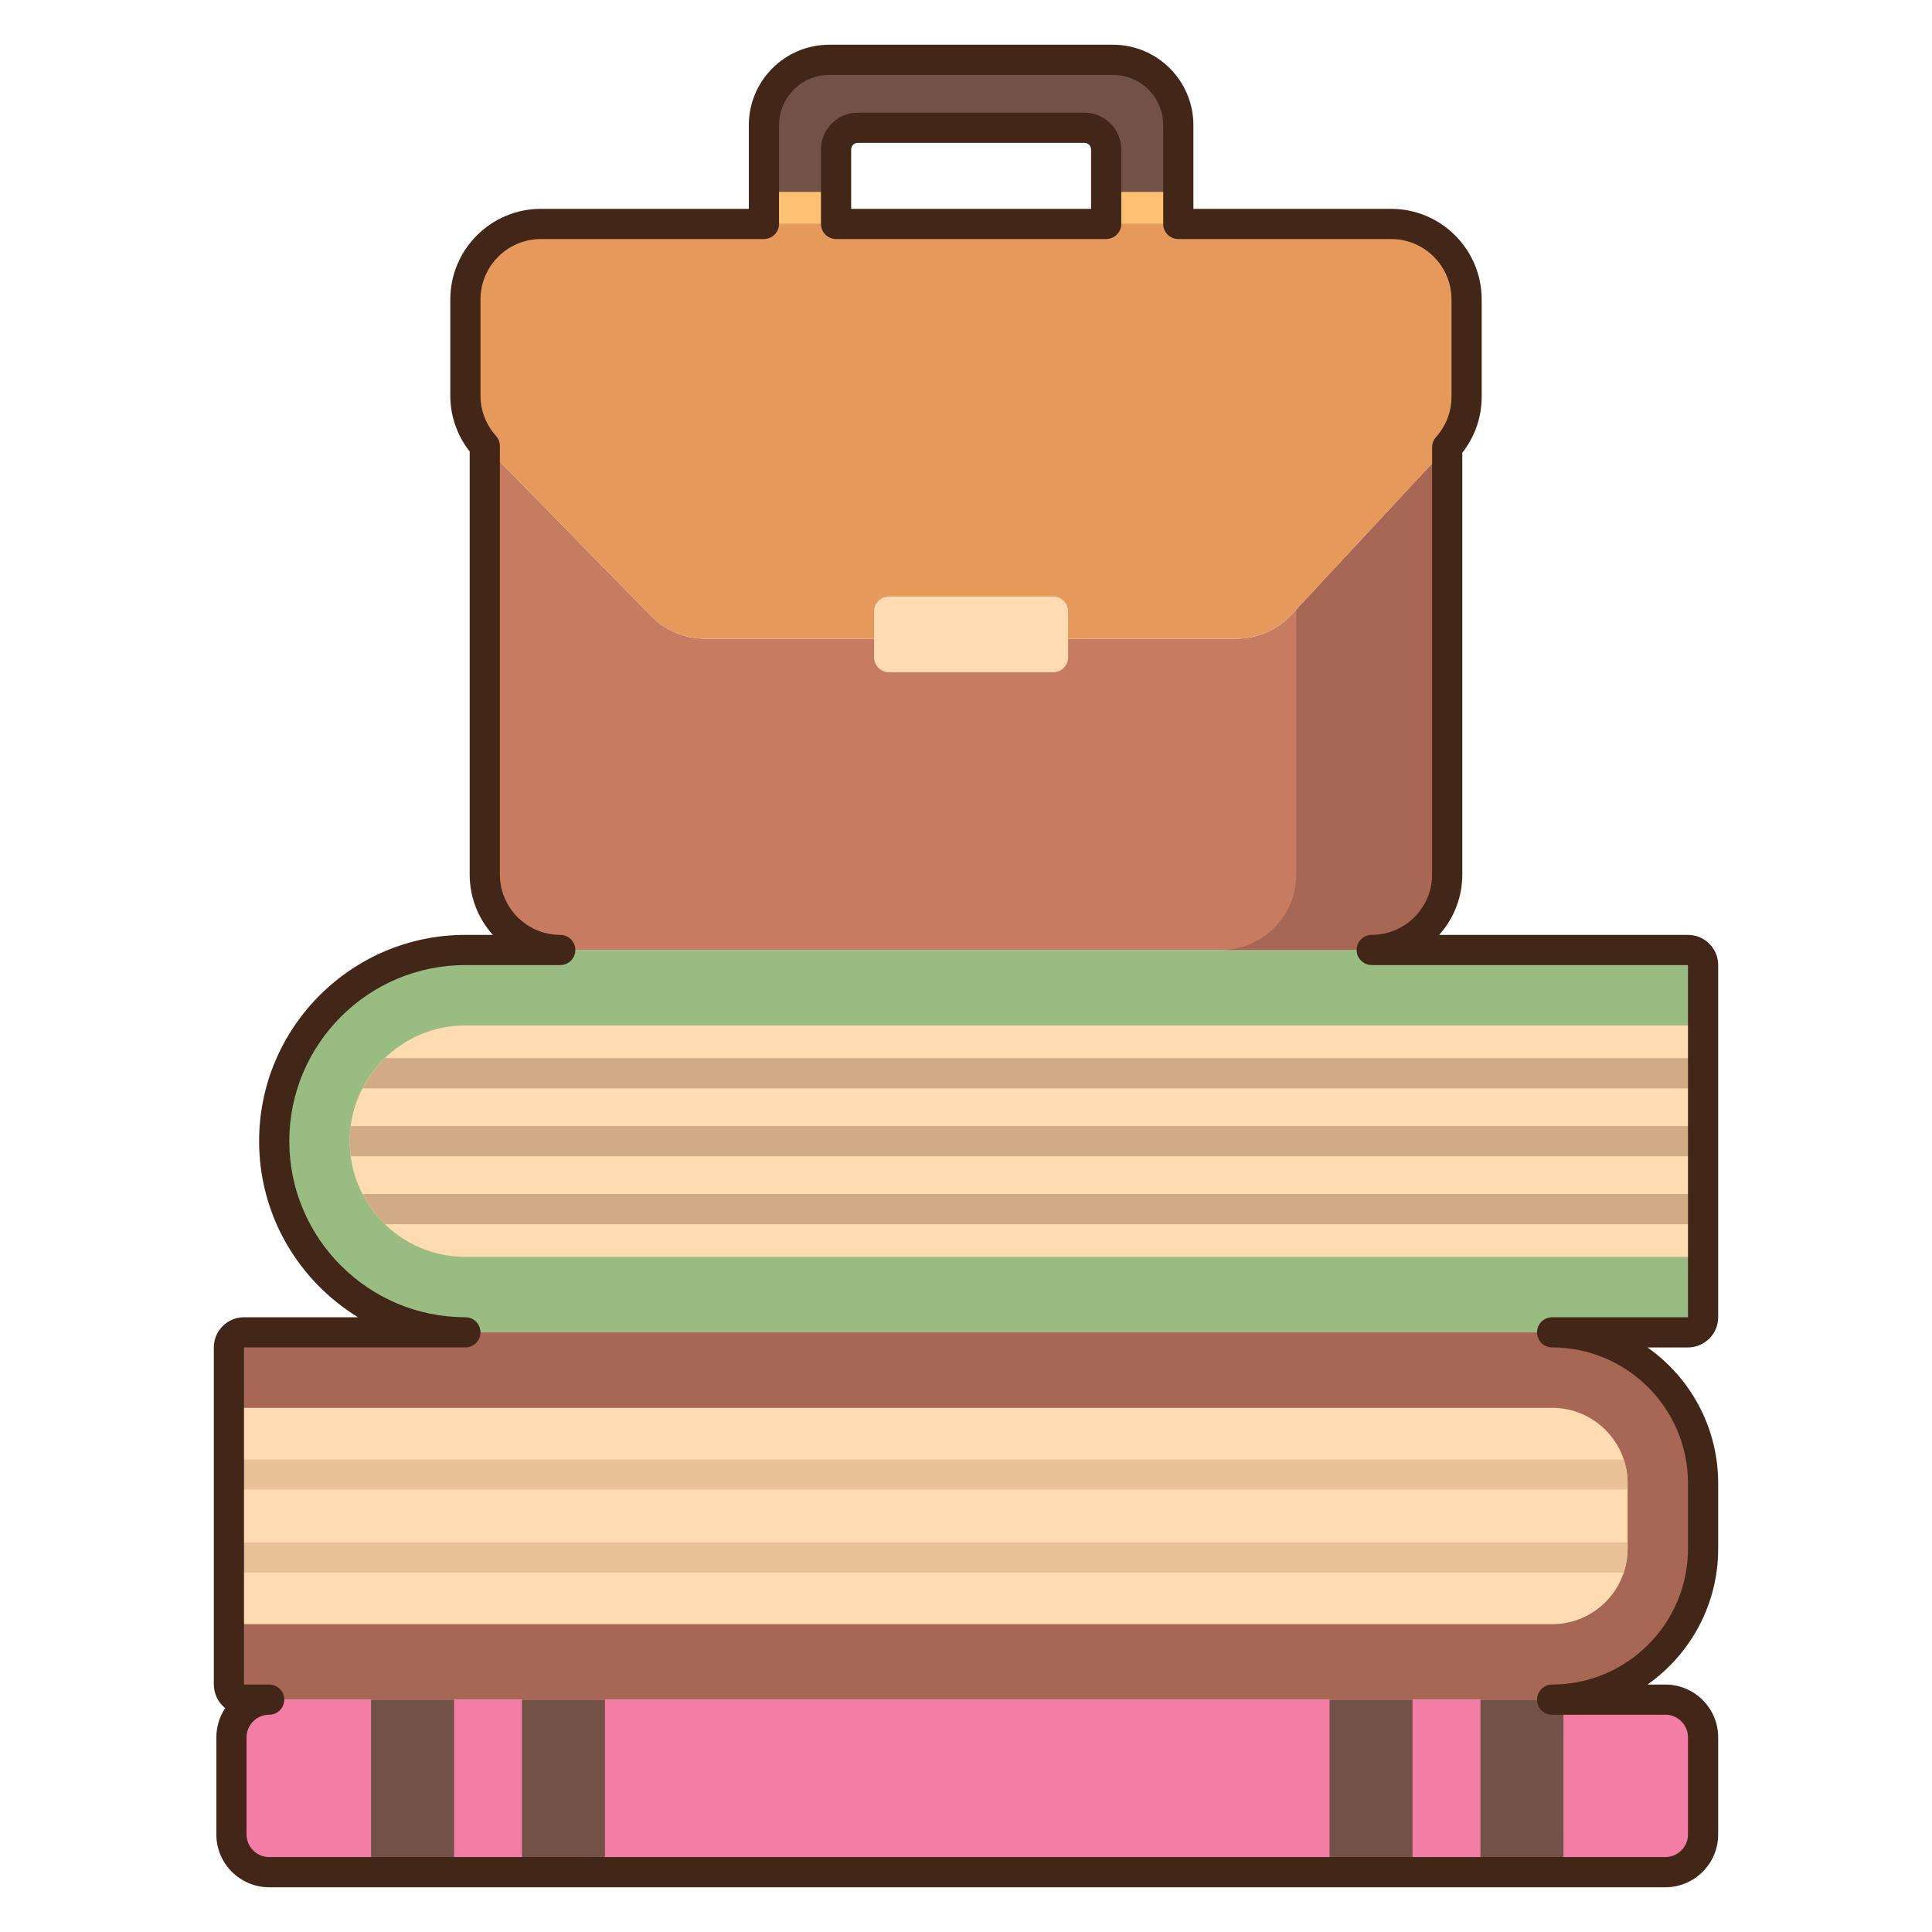 <svg id="Layer_1" height="512" viewBox="0 0 256 256" width="512" xmlns="http://www.w3.org/2000/svg"><g><g><g><g><g><path d="m220.667 225.21h-185c-2.761 0-5 2.239-5 5v12.863c0 2.761 2.239 5 5 5h185c2.761 0 5-2.239 5-5v-12.863c0-2.762-2.239-5-5-5z" fill="#f47da5"/></g><g><g><g><path d="m49.167 225.21h11v22.863h-11z" fill="#725246"/></g><g><path d="m69.167 225.21h11v22.863h-11z" fill="#725246"/></g></g><g><g><path d="m176.167 225.21h11v22.863h-11z" fill="#725246"/></g><g><path d="m196.167 225.21h11v22.863h-11z" fill="#725246"/></g></g></g></g><g><g><path d="m223.667 125.876h-162c-13.991 0-25.333 11.342-25.333 25.333 0 13.991 11.342 25.333 25.333 25.333h162c1.105 0 2-.895 2-2v-46.667c0-1.103-.896-1.999-2-1.999z" fill="#99bc82"/></g><g><path d="m225.667 135.876h-164c-8.468 0-15.333 6.865-15.333 15.333 0 8.468 6.865 15.333 15.333 15.333h164z" fill="#fedbb0"/></g><g><g><path d="m225.667 144.21v-4h-174.669c-1.194 1.158-2.195 2.508-2.963 4z" fill="#d1ab86"/></g><g><path d="m225.667 149.21h-179.189c-.086.656-.145 1.32-.145 2s.059 1.344.145 2h179.188v-4z" fill="#d1ab86"/></g><g><path d="m225.667 158.21h-177.632c.768 1.492 1.769 2.842 2.963 4h174.669z" fill="#d1ab86"/></g></g></g><g><g><g><path d="m32.333 176.543h173.333c11.046 0 20 8.954 20 20v8.667c0 11.046-8.954 20-20 20h-173.333c-1.105 0-2-.895-2-2v-44.667c0-1.105.896-2 2-2z" fill="#a86654"/></g><g><path d="m30.333 186.543h175.333c5.523 0 10 4.477 10 10v8.667c0 5.523-4.477 10-10 10h-175.333z" fill="#fedbb0"/></g></g><g><g><path d="m30.333 197.376h185.333v-.833c0-1.108-.188-2.17-.52-3.167h-184.813z" fill="#e8c197"/></g><g><path d="m30.333 204.376v4h184.813c.333-.996.52-2.059.52-3.167v-.833z" fill="#e8c197"/></g></g></g></g><g><g><path d="m110.782 29.674v-9.861c0-1.593 1.291-2.884 2.884-2.884h30.023c1.593 0 2.884 1.291 2.884 2.884v9.861h9.558v-13.095c0-4.778-3.874-8.652-8.652-8.652h-37.603c-4.778 0-8.652 3.874-8.652 8.652v13.095z" fill="#725246"/></g><g><g><path d="m146.573 25.431h9.558v4.243h-9.558z" fill="#fcc171"/></g><g><path d="m101.224 25.431h9.558v4.243h-9.558z" fill="#fcc171"/></g></g><g><path d="m191.653 59.392-20.512 22.052c-1.892 2.034-4.544 3.189-7.322 3.189h-70.387c-2.687 0-5.261-1.081-7.141-3l-21.764-22.204c-.103-.105-.194-.219-.291-.328v56.775c0 5.523 4.477 10 10 10h107.528c5.523 0 10-4.477 10-10v-56.615c-.038.043-.072.089-.111.131z" fill="#c77b61"/></g><g><path d="m191.653 59.392-19.889 21.382v35.102c0 5.523-4.477 10-10 10h20c5.523 0 10-4.477 10-10v-56.615c-.038.043-.072.089-.111.131z" fill="#a86654"/></g><g><path d="m61.669 52.429v-12.755c0-5.523 4.477-10 10-10h112.662c5.523 0 10 4.477 10 10v12.907c0 2.527-.957 4.96-2.678 6.811l-20.512 22.051c-1.892 2.034-4.544 3.189-7.322 3.189h-70.387c-2.687 0-5.261-1.081-7.141-3l-21.764-22.203c-1.832-1.869-2.858-4.382-2.858-7z" fill="#e59a5c"/></g><g><path d="m139.537 89.083h-21.72c-1.105 0-2-.895-2-2v-6.054c0-1.105.895-2 2-2h21.72c1.105 0 2 .895 2 2v6.054c0 1.105-.895 2-2 2z" fill="#fedbb0"/></g></g></g><g><path d="m220.667 250.073h-185c-3.86 0-7-3.14-7-7v-12.863c0-1.432.432-2.765 1.173-3.875-.917-.733-1.506-1.862-1.506-3.125v-44.667c0-2.206 1.794-4 4-4h15.109c-7.856-4.807-13.109-13.468-13.109-23.333 0-15.072 12.262-27.333 27.333-27.333h3.632c-1.904-2.125-3.063-4.93-3.063-8v-56.048c-1.661-2.113-2.567-4.711-2.567-7.399v-12.756c0-6.617 5.383-12 12-12h27.555v-11.095c0-5.874 4.778-10.652 10.652-10.652h37.603c5.874 0 10.652 4.778 10.652 10.652v11.095h26.2c6.617 0 12 5.383 12 12v12.907c0 2.695-.906 5.296-2.567 7.408v55.888c0 3.07-1.159 5.875-3.063 8h32.967c2.206 0 4 1.794 4 4v46.667c0 2.206-1.794 4-4 4h-5.364c5.66 3.985 9.364 10.568 9.364 18v8.667c0 7.432-3.704 14.015-9.363 18h2.363c3.859 0 7 3.14 7 7v12.863c-.001 3.859-3.142 6.999-7.001 6.999zm-185-22.864c-1.654 0-3 1.346-3 3v12.863c0 1.654 1.346 3 3 3h185c1.654 0 3-1.346 3-3v-12.863c0-1.654-1.346-3-3-3h-15c-1.105 0-2-.896-2-2s.895-2 2-2c9.925 0 18-8.075 18-18v-8.667c0-9.925-8.075-18-18-18-1.105 0-2-.896-2-2s.895-2 2-2h18v-46.667h-41.903c-1.104 0-2-.896-2-2s.896-2 2-2c4.411 0 8-3.589 8-8v-56.614c0-.494.183-.97.513-1.337 1.325-1.474 2.055-3.372 2.055-5.343v-12.907c0-4.411-3.589-8-8-8h-28.2c-1.104 0-2-.896-2-2v-13.095c0-3.668-2.984-6.652-6.652-6.652h-37.603c-3.668 0-6.652 2.984-6.652 6.652v13.095c0 1.104-.896 2-2 2h-29.556c-4.411 0-8 3.589-8 8v12.755c0 1.964.73 3.859 2.056 5.336.329.367.511.843.511 1.336v56.775c0 4.411 3.589 8 8 8 1.104 0 2 .896 2 2s-.896 2-2 2h-12.569c-12.866 0-23.333 10.467-23.333 23.333s10.467 23.333 23.333 23.333c1.104 0 2 .896 2 2s-.896 2-2 2h-29.334v44.667h3.333c1.104 0 2 .896 2 2s-.895 2-1.999 2zm110.905-195.535h-35.791c-1.104 0-2-.896-2-2v-9.861c0-2.693 2.191-4.884 4.884-4.884h30.023c2.693 0 4.884 2.191 4.884 4.884v9.861c0 1.105-.895 2-2 2zm-33.79-4h31.791v-7.861c0-.487-.396-.884-.884-.884h-30.023c-.487 0-.884.396-.884.884z" fill="#422618"/></g></g></svg>